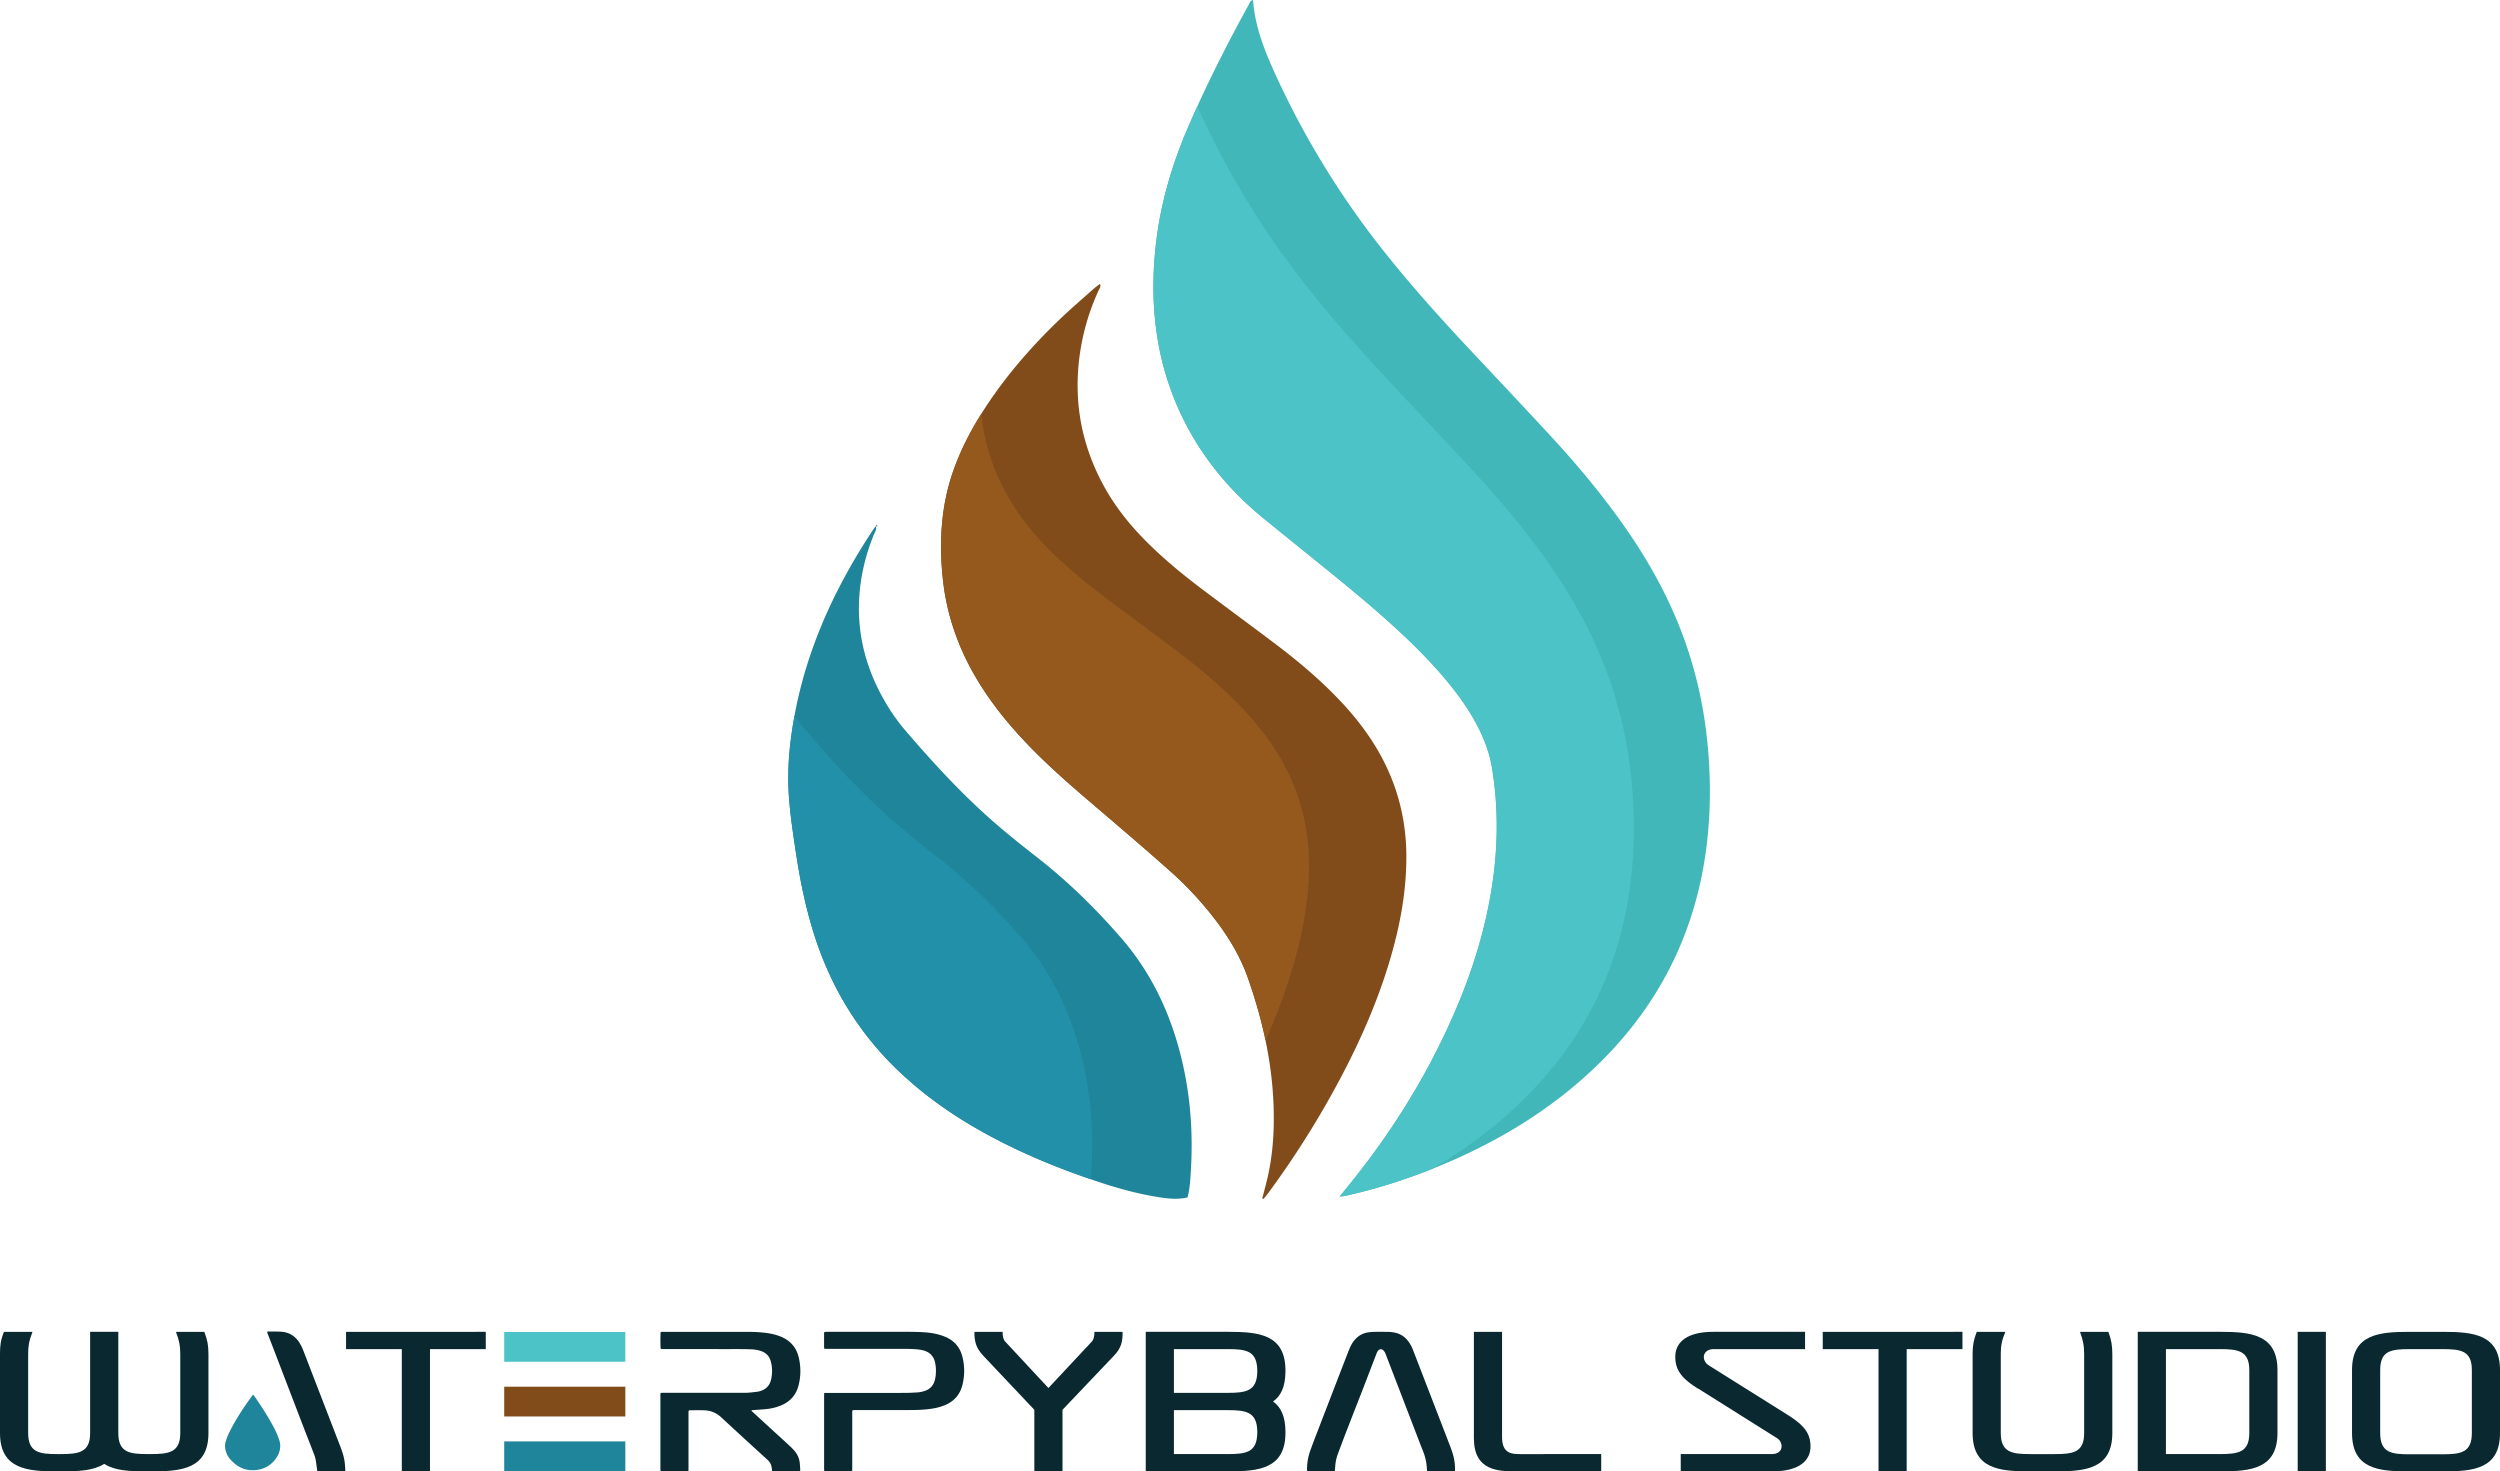 <svg id="Layer_1" data-name="Layer 1" xmlns="http://www.w3.org/2000/svg" xmlns:xlink="http://www.w3.org/1999/xlink" viewBox="0 0 5325.12 3134.07"><defs><clipPath id="clip-path" transform="translate(-119.12 -69.89)"><path d="M2972.67,2618.65c7.73-9.57,12.68-15.73,17.67-21.86,96.9-119,176.66-248.42,235.57-390.36,31.77-76.52,55.74-155.36,69.4-237.15,14.83-88.72,16.44-177.59,1.34-266.47-4.61-27.09-13.83-52.74-25.86-77.41-17.62-36.14-40.37-68.91-65.67-100-27-33.14-56.48-63.88-87.3-93.4-61.68-59.06-127.86-112.86-194.25-166.42q-56-45.18-111.86-90.55c-52.08-42.3-97.41-90.79-134.4-146.9a603.78,603.78,0,0,1-92.82-238.26c-11.86-73-10.85-145.85-.86-218.92,11-80.44,34.68-157.11,66.74-231.45,38.27-88.75,82-174.82,128.53-259.44,2.09-3.79,3-9,9.29-10.18,3.93,56.11,24.25,107.33,47.16,157.52a1824,1824,0,0,0,226.21,371c57.29,72.88,119,141.94,182.25,209.6,60.54,64.72,121.51,129,181.58,194.19,52,56.36,101.05,115.19,145.73,177.57,56.12,78.36,103.14,161.61,135.81,252.56a904.61,904.61,0,0,1,46.89,199.81,1033.94,1033.94,0,0,1,7.17,147.56c-6,243.56-100.57,445-287.38,602.33-90,75.8-191.45,132.5-300.34,176.29-61.27,24.63-124,44.56-188.58,58.78C2982.18,2617.7,2979.56,2617.8,2972.67,2618.65Z" style="fill:none"/></clipPath><clipPath id="clip-path-2" transform="translate(-119.12 -69.89)"><path d="M2807.8,2622.6c3.76-14.71,7.81-29.36,11.23-44.15,11-47.68,14.27-96.12,13.09-144.88-2.35-96.81-22.94-190.13-55.09-281.11-15-42.43-37.38-80.92-64.22-116.9A734.16,734.16,0,0,0,2613,1926.68c-48.21-43-97.34-85-146.52-127-50.73-43.23-101.6-86.27-148.4-133.85-41.24-41.92-79-86.65-110.39-136.51-43.29-68.68-71.16-143-80-223.8-8.83-80.3-4.44-159.69,23.32-236.54,16.6-46,39.38-88.81,66-129.7,45.32-69.61,99.55-131.79,159.34-189.18,22.58-21.67,46.4-42,69.76-62.9,4.88-4.36,10.21-8.22,15.88-12.74,2.92,6.49-.95,10-2.72,13.86a487.61,487.61,0,0,0-40,135.56q-21.49,151.53,53.39,285.31c23,41,52,77.34,84.85,110.71,38,38.54,79.64,72.86,122.77,105.38,52.14,39.32,104.83,77.91,156.91,117.3,44.68,33.8,87.55,69.78,126.81,109.87,30.86,31.51,58.84,65.33,82.23,102.83Q3113.95,1764,3114.63,1892c.44,75.33-13.17,148.4-34.3,220.28-26.6,90.44-64.47,176.23-108.78,259.27a1958.18,1958.18,0,0,1-151.27,239.81c-3.1,4.22-6.55,8.18-9.84,12.27Z" style="fill:none"/></clipPath><clipPath id="clip-path-3" transform="translate(-119.12 -69.89)"><path d="M1984.1,1190.27c3.73,6.42-.79,11.56-2.95,16.83a431.87,431.87,0,0,0-24.55,80c-18.27,91.74-5,178.76,38.76,261.26a423.74,423.74,0,0,0,52.4,77.73c61.21,71.35,124.85,140.44,196.31,201.78,28.8,24.73,58.67,48.21,88.51,71.69,64.13,50.45,122,107.44,175.28,169,61.78,71.31,101.62,154.14,125.15,245.08,20.52,79.29,27.45,160,23.14,241.63-1.16,21.85-2,43.91-7.52,65.11-15,3.77-32.61,3.8-53.79.72-46.29-6.72-91.23-18.83-135.5-33.63-94.34-31.52-185.8-69.57-271.56-120.41-58.1-34.45-112.07-74.38-160.52-121.58-85.42-83.21-143.38-182.84-177.62-296.66-16.53-54.95-27.61-111.08-36-167.74-5.57-37.52-11.27-75-14-112.93-2.94-40.08-1.36-80,3.48-119.65,20.29-166.21,85.65-314.93,177.67-453.12a48.4,48.4,0,0,1,3.85-4.52Z" style="fill:none"/></clipPath></defs><path d="M2972.67,2618.65c7.73-9.57,12.68-15.73,17.67-21.86,96.9-119,176.66-248.42,235.57-390.36,31.77-76.52,55.74-155.36,69.4-237.15,14.83-88.72,16.44-177.59,1.34-266.47-4.61-27.09-13.83-52.74-25.86-77.41-17.62-36.14-40.37-68.91-65.67-100-27-33.14-56.48-63.88-87.3-93.4-61.68-59.06-127.86-112.86-194.25-166.42q-56-45.18-111.86-90.55c-52.08-42.3-97.41-90.79-134.4-146.9a603.78,603.78,0,0,1-92.82-238.26c-11.86-73-10.85-145.85-.86-218.92,11-80.44,34.68-157.11,66.74-231.45,38.27-88.75,82-174.82,128.53-259.44,2.09-3.79,3-9,9.29-10.18,3.93,56.11,24.25,107.33,47.16,157.52a1824,1824,0,0,0,226.21,371c57.29,72.88,119,141.94,182.25,209.6,60.54,64.72,121.51,129,181.58,194.19,52,56.36,101.05,115.19,145.73,177.57,56.12,78.36,103.14,161.61,135.81,252.56a904.61,904.61,0,0,1,46.89,199.81,1033.94,1033.94,0,0,1,7.17,147.56c-6,243.56-100.57,445-287.38,602.33-90,75.8-191.45,132.5-300.34,176.29-61.27,24.63-124,44.56-188.58,58.78C2982.18,2617.7,2979.56,2617.8,2972.67,2618.65Z" transform="translate(-119.12 -69.89)" style="fill:#41b7b9"/><path d="M2807.8,2622.65c3.76-14.71,7.81-29.36,11.23-44.15,11-47.68,14.27-96.13,13.09-144.89-2.35-96.8-22.94-190.12-55.09-281.1-15-42.43-37.38-80.92-64.22-116.91A734.59,734.59,0,0,0,2613,1926.73c-48.21-43-97.34-85-146.52-127-50.73-43.24-101.6-86.27-148.4-133.85-41.24-41.92-79-86.65-110.39-136.51-43.29-68.68-71.16-143.05-80-223.8-8.83-80.3-4.44-159.69,23.32-236.54,16.6-46,39.38-88.82,66-129.7,45.32-69.61,99.55-131.79,159.34-189.18,22.58-21.67,46.4-42,69.76-62.9,4.88-4.36,10.21-8.22,15.88-12.74,2.92,6.49-.95,10-2.72,13.85a487.81,487.81,0,0,0-40,135.56q-21.49,151.54,53.39,285.32c23,41,52,77.34,84.85,110.71,38,38.54,79.64,72.86,122.77,105.38,52.14,39.32,104.83,77.9,156.91,117.3,44.68,33.8,87.55,69.78,126.81,109.87,30.86,31.51,58.84,65.33,82.23,102.82q67.78,108.67,68.47,236.72c.44,75.33-13.17,148.4-34.3,220.27-26.6,90.45-64.47,176.24-108.78,259.28a1958.18,1958.18,0,0,1-151.27,239.81c-3.1,4.22-6.55,8.18-9.84,12.26Z" transform="translate(-119.12 -69.89)" style="fill:#814c1a"/><path d="M1984.1,1190.27c3.73,6.42-.79,11.56-2.95,16.83a431.87,431.87,0,0,0-24.55,80c-18.27,91.74-5,178.76,38.76,261.26a423.74,423.74,0,0,0,52.4,77.73c61.21,71.35,124.85,140.44,196.31,201.78,28.8,24.73,58.67,48.21,88.51,71.69,64.13,50.45,122,107.44,175.28,169,61.78,71.31,101.62,154.14,125.15,245.08,20.52,79.29,27.45,160,23.14,241.63-1.16,21.85-2,43.91-7.52,65.11-15,3.77-32.61,3.8-53.79.72-46.29-6.72-91.23-18.83-135.5-33.63-94.34-31.52-185.8-69.57-271.56-120.41-58.1-34.45-112.07-74.38-160.52-121.58-85.42-83.21-143.38-182.84-177.62-296.66-16.53-54.95-27.61-111.08-36-167.74-5.57-37.52-11.27-75-14-112.93-2.94-40.08-1.36-80,3.48-119.65,20.29-166.21,85.65-314.93,177.67-453.12a48.4,48.4,0,0,1,3.85-4.52Z" transform="translate(-119.12 -69.89)" style="fill:#1f859b"/><path d="M1984.56,1190.87l2.68-2.69.42,3c-1.17-.26-2.33-.52-3.53-.83C1984.1,1190.27,1984.56,1190.87,1984.56,1190.87Z" transform="translate(-119.12 -69.89)"/><g style="clip-path:url(#clip-path)"><path d="M2810.63,2696.41c7.73-9.57,12.68-15.73,17.67-21.86,96.9-119,176.66-248.42,235.57-390.36,31.77-76.52,55.74-155.36,69.4-237.15,14.83-88.72,16.44-177.59,1.34-266.47-4.61-27.09-13.83-52.74-25.86-77.41-17.62-36.14-40.37-68.91-65.67-100-27-33.14-56.48-63.88-87.3-93.4-61.68-59.06-127.86-112.86-194.25-166.42q-56-45.18-111.86-90.55c-52.08-42.3-97.41-90.79-134.4-146.9a603.78,603.78,0,0,1-92.82-238.26c-11.86-72.95-10.85-145.85-.86-218.92,11-80.44,34.68-157.11,66.74-231.45,38.27-88.75,82-174.82,128.53-259.44,2.09-3.79,3-9,9.29-10.18,3.93,56.11,24.25,107.33,47.16,157.52a1824,1824,0,0,0,226.21,371c57.29,72.88,119,141.94,182.25,209.6,60.54,64.72,121.51,129,181.58,194.19,52,56.36,101.05,115.19,145.73,177.57,56.12,78.36,103.14,161.61,135.81,252.56a904.61,904.61,0,0,1,46.89,199.81A1033.94,1033.94,0,0,1,3599,1857.5c-6,243.56-100.57,445-287.38,602.33-90,75.8-191.45,132.5-300.34,176.29-61.27,24.63-124,44.56-188.58,58.78C2820.14,2695.46,2817.52,2695.56,2810.63,2696.41Z" transform="translate(-119.12 -69.89)" style="fill:#4cc3c7"/></g><g style="clip-path:url(#clip-path-2)"><path d="M2600.44,2639.65c3.76-14.71,7.81-29.36,11.23-44.15,11-47.68,14.27-96.13,13.09-144.89-2.35-96.8-22.94-190.12-55.09-281.1-15-42.43-37.38-80.92-64.22-116.91a734.59,734.59,0,0,0-99.83-108.87c-48.21-43-97.34-85-146.52-127-50.73-43.24-101.6-86.27-148.4-133.85-41.24-41.92-79-86.65-110.39-136.51-43.29-68.68-71.16-143.05-80-223.8-8.83-80.3-4.44-159.69,23.32-236.54,16.6-46,39.38-88.82,66-129.7,45.32-69.61,99.55-131.79,159.34-189.18,22.58-21.67,46.4-42,69.76-62.9,4.88-4.36,10.21-8.22,15.88-12.74,2.92,6.49-1,10-2.72,13.85a487.81,487.81,0,0,0-40,135.56q-21.49,151.54,53.39,285.32c23,41,52,77.34,84.85,110.71,38,38.54,79.64,72.86,122.77,105.38,52.14,39.32,104.83,77.9,156.91,117.3,44.68,33.8,87.55,69.78,126.81,109.87,30.86,31.51,58.84,65.33,82.23,102.82q67.78,108.67,68.47,236.72c.44,75.33-13.17,148.4-34.3,220.27-26.6,90.45-64.47,176.24-108.78,259.28a1958.18,1958.18,0,0,1-151.27,239.81c-3.1,4.22-6.55,8.18-9.84,12.26Z" transform="translate(-119.12 -69.89)" style="fill:#95591d"/></g><g style="clip-path:url(#clip-path-3)"><path d="M1772.38,1190.27c3.73,6.42-.79,11.56-3,16.83a431.87,431.87,0,0,0-24.55,80c-18.27,91.74-5,178.76,38.76,261.26a423.74,423.74,0,0,0,52.4,77.73c61.21,71.35,124.85,140.44,196.31,201.78,28.8,24.73,58.67,48.21,88.51,71.69,64.13,50.45,122,107.44,175.28,169,61.78,71.31,101.62,154.14,125.15,245.08,20.52,79.29,27.45,160,23.14,241.63-1.16,21.85-2,43.91-7.52,65.11-15,3.77-32.61,3.8-53.79.72-46.29-6.72-91.23-18.83-135.5-33.63-94.34-31.52-185.8-69.57-271.56-120.41-58.1-34.45-112.07-74.38-160.52-121.58-85.42-83.21-143.38-182.84-177.62-296.66-16.53-54.95-27.61-111.08-36-167.74-5.57-37.52-11.27-75-14.05-112.93-2.94-40.08-1.36-80,3.48-119.65,20.29-166.21,85.65-314.93,177.67-453.12a48.4,48.4,0,0,1,3.85-4.52Z" transform="translate(-119.12 -69.89)" style="fill:#2290a9"/></g><path d="M311.12,2906.76h60v215.6c0,41.6,24,44.8,63.2,44.8h5.2c39.2,0,63.6-3.2,63.6-44.8V2954c0-16.8-2-28.4-9.2-47.2h60.4c6.8,17.6,8.8,29.6,8.8,47.2v168.4c0,76-56.8,81.6-120.8,81.6h-10.4c-35.2,0-68-1.2-90.8-16-23.2,14.8-56,16-90.8,16h-10.4c-64,0-120.8-5.6-120.8-81.6V2954c0-17.6,1.2-29.2,8.4-47.2h60.8c-7.6,19.6-9.2,30.8-9.2,47.2v168.4c0,41.6,24,44.8,63.2,44.8h5.2c39.2,0,63.6-3.2,63.6-44.8Z" transform="translate(-119.12 -69.89)" style="fill:#0a282f"/><path d="M1153.84,2906.76v36.8H1035V3204H975v-260.4H856.24v-36.8Z" transform="translate(-119.12 -69.89)" style="fill:#0a282f"/><path d="M2382.3,3204h-60v-131.2l-108.8-115.2c-16.4-17.6-18.8-31.2-18.8-50.8h60c0,9.6,1.6,17.2,6,21.2l91.6,98.4,92-98.4c4.4-4,6-11.6,6-21.2h60c0,20-2,33.6-18.39,50.8l-109.6,115.2Z" transform="translate(-119.12 -69.89)" style="fill:#0a282f"/><path d="M2736.4,2906.76c64,0,120.4,5.6,120.8,81.6v3.6c-.4,32-9.6,51.2-26.4,63.2,16.8,12,26,31.6,26.4,63.2v4c-.4,76-56.8,81.6-120.8,81.6H2559.6v-297.2Zm-116.8,130h114c39.6,0,62.8-3.6,63.6-44.8v-3.6c-.8-41.6-24-44.8-63.6-44.8h-114Zm0,130.4h114c39.6,0,62.8-3.2,63.6-44.8v-4c-.8-41.2-24-44.8-63.6-44.8h-114Z" transform="translate(-119.12 -69.89)" style="fill:#0a282f"/><path d="M3529.76,3167.16V3204h-177.6c-40.4,0-93.6,0-93.6-70.8v-226.4h60v224.4c0,36,22,36,40,36Z" transform="translate(-119.12 -69.89)" style="fill:#0a282f"/><path d="M3735.57,3027.16v.4c-32.8-20.8-48-38-48-67.6,0-30.8,24.4-53.2,81.19-53.2H3964v36.8H3769.57c-14,0-21.2,8-21.2,16.8,0,6.8,3.59,13.6,10.8,18l167.59,105.2c32.8,20.8,48.8,37.6,48.8,67.2,0,30.8-24.8,53.2-81.6,53.2H3699.17v-36.8h194c14,0,20.8-7.6,20.8-16.4a20.72,20.72,0,0,0-10.4-18Z" transform="translate(-119.12 -69.89)" style="fill:#0a282f"/><path d="M4299.24,2906.76v36.8h-118.8V3204h-60v-260.4h-118.8v-36.8Z" transform="translate(-119.12 -69.89)" style="fill:#0a282f"/><path d="M4618.48,3122.36c0,76-56.8,81.6-120.8,81.6h-56c-64,0-120.8-5.6-120.8-81.6V2954c0-17.6,2-29.6,8.8-47.2h60.8c-8,19.6-9.6,30.8-9.6,47.2v168.4c0,41.6,24.4,44.8,63.6,44.8h50.8c39.2,0,63.2-3.2,63.2-44.8V2954c0-16.8-2-28.4-8.8-47.2h60.4c6.4,17.6,8.4,29.6,8.4,47.2Z" transform="translate(-119.12 -69.89)" style="fill:#0a282f"/><path d="M4970.24,3122.36c0,76-56.8,81.6-120.8,81.6h-176.8v-297.2h176.8c64,0,120.8,5.6,120.8,81.6Zm-123.6,44.8c39.6,0,63.6-3.2,63.6-44.8v-134c0-41.6-24-44.8-63.6-44.8h-114v223.6Z" transform="translate(-119.12 -69.89)" style="fill:#0a282f"/><path d="M5013.32,2906.76h60V3204h-60Z" transform="translate(-119.12 -69.89)" style="fill:#0a282f"/><path d="M5129.05,2988c0-75.6,56.79-81.2,120.79-81.2h74c63.6,0,120.4,5.6,120.4,81.2v134.4c0,76.4-56.8,81.6-120.4,81.6h-74c-64,0-120.79-5.2-120.79-81.6Zm192,179.6c39.2,0,63.2-3.2,63.2-45.2V2988c0-41.6-24-44.4-63.2-44.4h-68.8c-39.2,0-63.2,2.8-63.2,44.4v134.4c0,42,24,45.2,63.2,45.2Z" transform="translate(-119.12 -69.89)" style="fill:#0a282f"/><path d="M794.87,3203.2c-1-8.17-1.93-14.54-3-21.88a73.68,73.68,0,0,0-4.63-16.05c-9.36-24.07-18.76-48.13-28-72.24q-26.57-69.12-53-138.3c-5.41-14.09-10.9-28.13-16.29-42.22-.72-1.86-1.95-3.65-1.41-6.05a13.05,13.05,0,0,1,2.39-.42c8.89.09,17.8-.07,26.67.43,16.35.92,29.13,8.39,38.35,21.94a94.19,94.19,0,0,1,9.68,19.36q17.8,46.29,35.68,92.54,21.09,54.64,42.18,109.3c4.17,10.81,8,21.73,9.6,33.27.79,5.93,1.09,10.93,1.55,16.91a23.21,23.21,0,0,1-.24,3.29c-6.8,1-13.38.37-19.93.47s-13.24.08-19.85,0S801.43,3204,794.87,3203.2Z" transform="translate(-119.12 -69.89)" style="fill:#0a282f"/><path d="M658.2,3040.41c1.18,1.45,2,2.34,2.7,3.34,13.83,19.83,27,40.05,38.61,61.29a194.44,194.44,0,0,1,13.23,28.64c1.63,4.68,3.08,9.41,3.25,14.44a43.07,43.07,0,0,1-6.09,23.67c-9.63,16.29-24,26.16-42.56,29-23.92,3.62-43.31-5.45-58.63-23.59a44,44,0,0,1-10-23.63,31.22,31.22,0,0,1,1.4-14,150.53,150.53,0,0,1,7.22-18.41c4.9-9.77,10.18-19.37,15.76-28.77,9.82-16.52,20.72-32.33,32-47.9C655.89,3043.27,656.82,3042.17,658.2,3040.41Z" transform="translate(-119.12 -69.89)" style="fill:#1f859b"/><rect x="1074" y="2837.23" width="258" height="63.4" style="fill:#4cc3c7"/><rect x="1074" y="2953.75" width="258" height="63.4" style="fill:#814c1a"/><rect x="1074" y="3070.26" width="258" height="63.4" style="fill:#1f859b"/><path d="M1763.7,3203.12c-.17-1.75-.33-3.57-.54-5.38-.84-7.17-3.48-13.2-9.06-18.28q-49.57-45.06-98.76-90.56a54,54,0,0,0-36.21-15c-10.08-.31-20.18-.1-30.26-.09a13.34,13.34,0,0,0-2.2.35c-1.48,2.06-.94,4.19-1,6.18,0,12.76,0,25.52,0,38.28q0,38.89,0,77.79c0,2.23-.1,4.47-.15,6.85a18.3,18.3,0,0,1-3.3.64q-26.55,0-53.11,0a23.12,23.12,0,0,1-2.76-.37c-.19-1.22-.45-2.37-.53-3.52s0-2.47,0-3.71q0-75.93,0-151.87c0-2.41-.29-4.88.59-7.62,2.57-.07,5-.21,7.42-.21h160c6.38,0,12.78.19,19.14-.21,6.76-.42,13.49-1.37,20.22-2.21a33.67,33.67,0,0,0,5.39-1.33c12-3.62,19.85-11.47,22.79-23.7a79.23,79.23,0,0,0-.29-39.09c-3.07-11.71-10.58-19.23-22.13-22.8a75.32,75.32,0,0,0-18.81-3.2c-7.4-.33-14.82-.44-22.23-.5-10.09-.08-20.17,0-30.26,0q-67-.06-134-.14c-2.43,0-4.94.52-7.23-.71-.73-4.93-.77-29.46,0-35.45,1.06-.15,2.22-.39,3.39-.46,1.44-.09,2.88,0,4.32,0q84.62,0,169.23,0c13.18,0,26.35.07,39.48,1.38,10.88,1.09,21.64,2.71,32.07,6.11,2.15.69,4.28,1.46,6.38,2.29,20.65,8.1,33.89,22.83,39.09,44.43a122.22,122.22,0,0,1-.48,60.47c-5.14,19.51-17.21,33.35-35.79,41.45a108.39,108.39,0,0,1-31.53,8.22c-9.81,1.08-19.69,1.57-29.53,2.33l-3.09.26c-.21,2.22,1.56,2.92,2.65,3.93q24.08,22.18,48.23,44.26c10.77,9.88,21.6,19.69,32.28,29.67a100.75,100.75,0,0,1,9.68,10.35,45.89,45.89,0,0,1,9.87,24.25c.5,4.7.71,9.43,1,14.15a16.84,16.84,0,0,1-.36,3,13.32,13.32,0,0,1-2.57.54q-27.48,0-55-.07A7.19,7.19,0,0,1,1763.7,3203.12Z" transform="translate(-119.12 -69.89)" style="fill:#0a282f"/><path d="M1874.68,3036.88h8.18q81.63,0,163.27-.05c8.86,0,17.72-.52,26.56-1a60,60,0,0,0,17.48-3.66,30.9,30.9,0,0,0,19.48-20.12,66,66,0,0,0,2.92-17.62,80.32,80.32,0,0,0-1.81-22.72c-3.06-13.27-11.19-21.65-24.37-25.24-9.24-2.52-18.72-2.8-28.19-3.24-4.93-.23-9.89-.13-14.84-.13l-160.8-.08c-2.43,0-4.87-.1-7.36-.16-1.21-3.15-.6-6-.7-8.87-.11-3.08,0-6.18,0-9.27,0-2.89-.06-5.77,0-8.65s-.33-5.72.45-8.82a41.66,41.66,0,0,1,4.3-.51c4.33-.07,8.66,0,13,0q79.17,0,158.33,0c10.1,0,20.21.1,30.3.57,13.6.64,27.13,2.1,40.24,6a110.37,110.37,0,0,1,12.75,4.66c18.12,8,29.86,21.71,34.89,40.8a120.89,120.89,0,0,1,0,62.34c-5.07,19.35-17.05,33-35.36,41.16a114.56,114.56,0,0,1-28.47,8c-18,2.91-36.14,3.06-54.27,3.12-36.08.13-72.16,0-108.24.05-2.42,0-4.89-.25-7.45.53-.8,2.56-.53,5-.53,7.45q0,57.18,0,114.37c0,2.45-.12,4.89-.19,7.51a12.14,12.14,0,0,1-2.58.64q-27.21,0-54.42,0a15,15,0,0,1-2.13-.37,33.39,33.39,0,0,1-.6-3.42c-.11-1.43,0-2.88,0-4.32q0-75.43,0-150.85C1874.49,3042.56,1874.6,3040.12,1874.68,3036.88Z" transform="translate(-119.12 -69.89)" style="fill:#0a282f"/><path d="M3218.15,3203.81c-19.8.28-39.26.07-59,.15a36.53,36.53,0,0,1-.61-4,114.94,114.94,0,0,0-8.27-39c-8.83-22.13-17.18-44.46-25.74-66.7q-26.79-69.6-53.57-139.2c-1.11-2.9-2.27-5.73-4.44-8-4.42-4.67-9.18-4.43-12.86.89a28.88,28.88,0,0,0-2.88,6.1c-9.83,25.5-19.55,51-29.42,76.52-11.44,29.5-23.06,58.92-34.48,88.43-6.3,16.28-12.4,32.64-18.49,49a90.23,90.23,0,0,0-5.06,24c-.31,3.68-.61,7.36-.93,11.24a19.51,19.51,0,0,1-3.09.57q-26.24,0-52.45,0c-1,0-2-.18-3.33-.32a35.89,35.89,0,0,1-.43-4.27A120.52,120.52,0,0,1,2910,3160c5-13.9,10.31-27.72,15.62-41.53q32.43-84.27,65-168.5c1.84-4.78,3.9-9.5,6.17-14.1a56.9,56.9,0,0,1,10.33-14.52,45.44,45.44,0,0,1,26.45-13.45,101.81,101.81,0,0,1,13.51-1.08c9-.16,18.1-.09,27.15,0a78.5,78.5,0,0,1,17.73,2.05,45.81,45.81,0,0,1,24.31,14.89,72.6,72.6,0,0,1,12.66,21.73q8.58,22.13,17.1,44.27,30.74,79.65,61.46,159.29c4.15,10.75,7.85,21.62,9.63,33.07C3218.16,3188.85,3218.75,3198,3218.15,3203.81Z" transform="translate(-119.12 -69.89)" style="fill:#0a282f"/></svg>